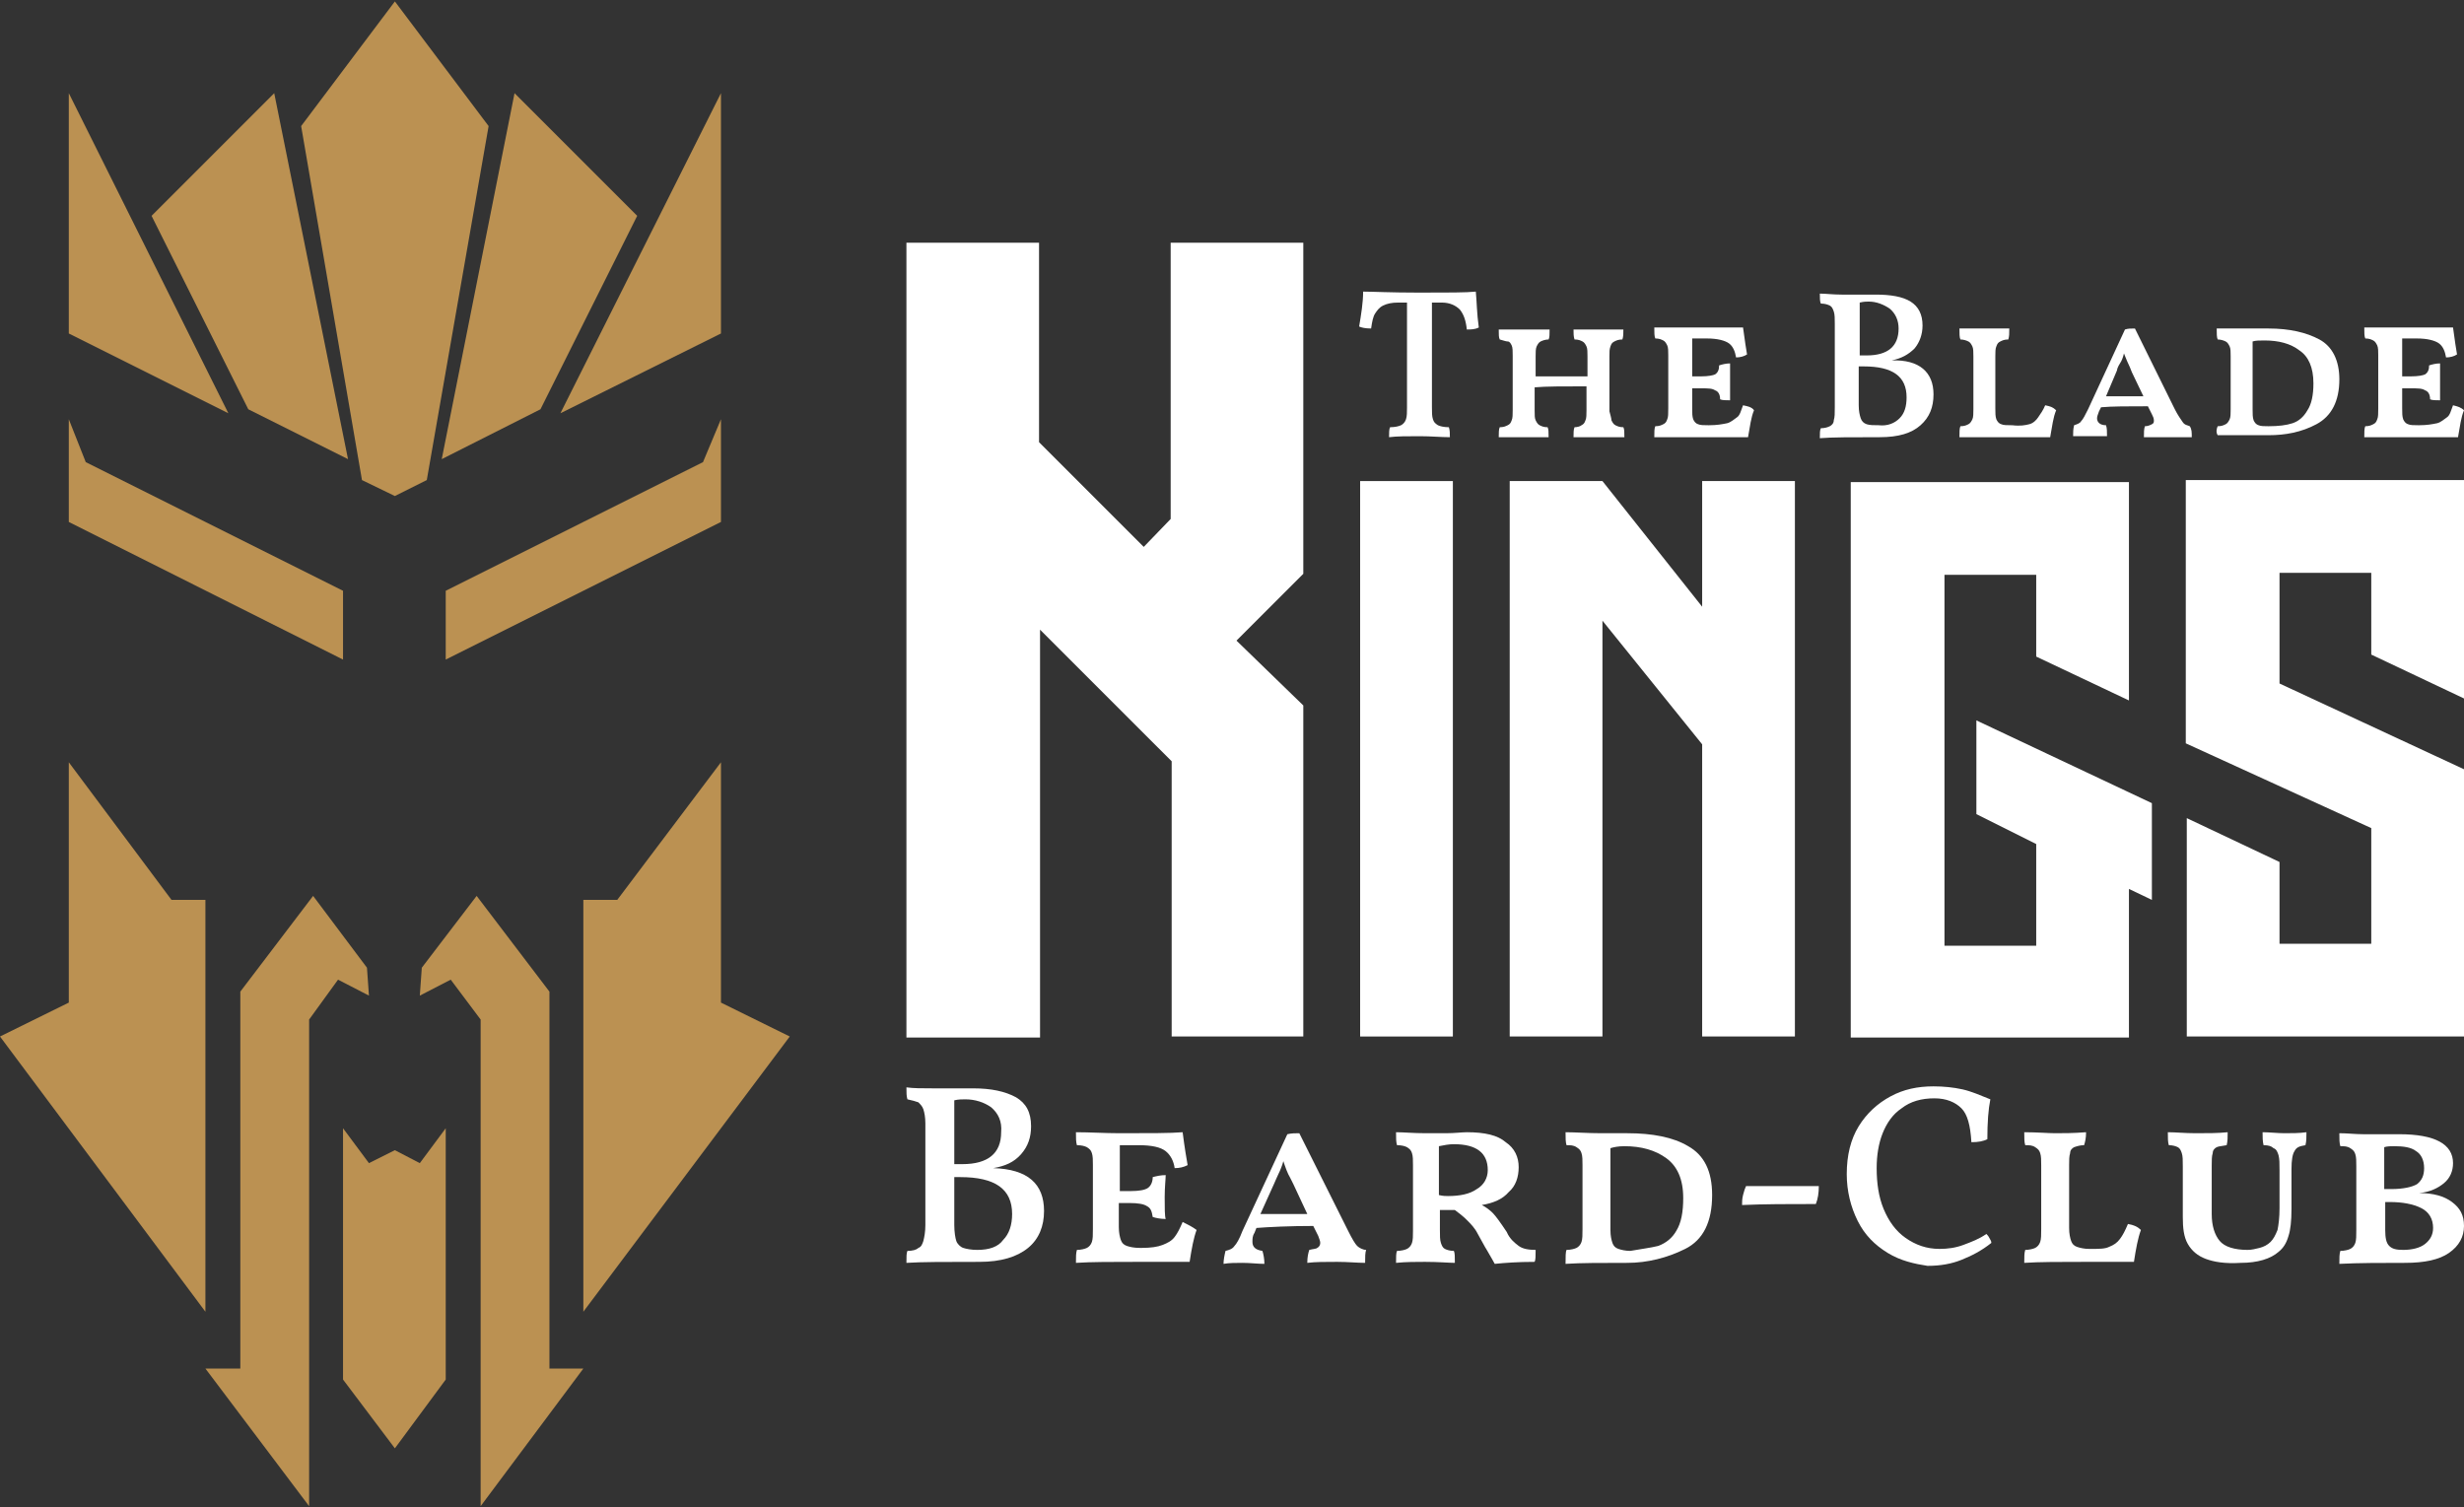 <svg width="407" height="249" viewBox="0 0 407 249" fill="none" xmlns="http://www.w3.org/2000/svg">
<rect x="0" y="0" width="407" height="249" fill="#333333" stroke="none"/>
<path fill-rule="evenodd" clip-rule="evenodd" d="M33.93 148.64H28.33L11.365 125.91V165.605L0 171.206L33.93 216.666V148.64Z" fill="#BB9152"/>
<path fill-rule="evenodd" clip-rule="evenodd" d="M60.614 159.841L51.719 147.981L39.695 163.794V226.054H33.931L51.06 248.784V168.405L55.837 161.817L60.943 164.452L60.614 159.841Z" fill="#BB9152"/>
<path fill-rule="evenodd" clip-rule="evenodd" d="M56.66 97.58L14.165 76.332L11.365 69.25V86.215L56.66 108.945V97.58Z" fill="#BB9152"/>
<path d="M215.441 171.206H193.535V149.464V125.745L171.793 104.004V149.628V171.37H149.722V40.096H171.628V61.838V73.038L188.923 90.333L193.37 85.721V62.002V40.096H215.277V94.78L204.241 105.815L215.277 116.522V171.206H215.441Z" fill="white"/>
<path d="M224.665 79.462H239.983V171.206H224.665V79.462Z" fill="white"/>
<path d="M264.69 171.206H249.372V79.462H264.69L281.161 100.215V79.462H296.479V171.206H281.161V122.945L264.69 102.521V171.206Z" fill="white"/>
<path d="M355.445 148.64L351.657 146.828V171.37H305.703V79.626H351.657V115.698L336.339 108.451V94.945H321.186V156.217H336.339V139.416L326.456 134.475V118.992L355.445 132.663V148.64Z" fill="white"/>
<path d="M407 127.063V171.206H391.682H376.528H361.21V135.134L376.528 142.381V155.887H391.682V136.781L361.045 122.781V79.297H407V115.369L391.682 108.121V94.615H376.528V112.898L407 127.063Z" fill="white"/>
<path fill-rule="evenodd" clip-rule="evenodd" d="M11.365 15.389V55.085L37.719 68.261L11.365 15.389Z" fill="#BB9152"/>
<path fill-rule="evenodd" clip-rule="evenodd" d="M57.484 75.838L45.295 15.389L25.036 35.649L41.013 67.603L57.484 75.838Z" fill="#BB9152"/>
<path fill-rule="evenodd" clip-rule="evenodd" d="M65.225 81.932L70.496 79.297L80.708 20.825L65.225 0.236L49.743 20.825L59.79 79.297L65.225 81.932Z" fill="#BB9152"/>
<path fill-rule="evenodd" clip-rule="evenodd" d="M119.086 165.605V125.91L101.956 148.64H96.356V216.666L130.451 171.206L119.086 165.605Z" fill="#BB9152"/>
<path fill-rule="evenodd" clip-rule="evenodd" d="M90.756 163.794L78.732 147.981L69.673 159.841L69.343 164.452L74.449 161.817L79.391 168.405V248.784L96.356 226.054H90.756V163.794Z" fill="#BB9152"/>
<path fill-rule="evenodd" clip-rule="evenodd" d="M73.626 108.945L119.086 86.215V69.25L116.121 76.332L73.626 97.58V108.945Z" fill="#BB9152"/>
<path fill-rule="evenodd" clip-rule="evenodd" d="M119.086 15.389L92.567 68.261L119.086 55.085V15.389Z" fill="#BB9152"/>
<path fill-rule="evenodd" clip-rule="evenodd" d="M89.273 67.603L105.25 35.649L84.991 15.389L72.967 75.838L89.273 67.603Z" fill="#BB9152"/>
<path fill-rule="evenodd" clip-rule="evenodd" d="M65.225 189.983L60.943 192.124L56.661 186.359V227.866L65.225 239.231L73.626 227.866V186.359L69.343 192.124L65.225 189.983Z" fill="#BB9152"/>
<path d="M244.266 54.096C243.607 54.426 242.948 54.426 242.289 54.426C242.125 52.943 241.795 51.955 241.136 51.132C240.478 50.473 239.489 49.978 238.172 49.978H236.525V67.273C236.525 68.097 236.525 68.755 236.689 69.25C236.854 69.744 237.019 69.909 237.513 70.238C237.842 70.403 238.501 70.567 239.325 70.567C239.489 71.061 239.489 71.556 239.489 72.214C238.007 72.214 236.36 72.05 234.548 72.05C232.407 72.05 230.76 72.05 229.442 72.214C229.442 71.556 229.442 70.897 229.607 70.567C230.43 70.567 231.089 70.403 231.419 70.238C231.748 70.073 232.077 69.744 232.242 69.25C232.407 68.755 232.407 68.097 232.407 67.273V49.978H230.924C229.936 49.978 229.113 50.143 228.454 50.473C227.795 50.802 227.465 51.296 227.136 51.79C226.807 52.285 226.642 53.108 226.477 54.261C225.489 54.261 224.83 54.096 224.501 53.932C224.83 51.955 225.16 49.978 225.16 48.167C226.642 48.167 229.607 48.331 234.383 48.331C239.16 48.331 242.289 48.331 243.772 48.167C243.937 49.814 243.937 51.79 244.266 54.096Z" fill="white"/>
<path d="M266.172 69.414C266.337 69.744 266.502 70.073 266.831 70.238C267.161 70.403 267.49 70.567 268.149 70.567C268.314 70.897 268.314 71.391 268.314 72.214C266.831 72.214 265.349 72.214 264.196 72.214C262.878 72.214 261.561 72.214 259.913 72.214C259.913 71.556 259.913 70.897 260.078 70.567C260.572 70.567 261.066 70.403 261.231 70.238C261.561 70.073 261.725 69.909 261.89 69.414C262.055 69.085 262.055 68.426 262.055 67.767V63.814C258.266 63.814 255.302 63.814 253.49 63.979V67.767C253.49 68.591 253.49 69.085 253.654 69.414C253.819 69.744 253.984 70.073 254.313 70.238C254.643 70.403 254.972 70.567 255.631 70.567C255.796 70.897 255.796 71.391 255.796 72.214C254.313 72.214 252.996 72.214 251.843 72.214C250.525 72.214 249.043 72.214 247.56 72.214C247.56 71.556 247.56 70.897 247.725 70.567C248.384 70.567 248.713 70.403 249.043 70.238C249.372 70.073 249.537 69.909 249.701 69.414C249.866 69.085 249.866 68.426 249.866 67.767V58.708C249.866 58.049 249.866 57.391 249.701 57.061C249.537 56.732 249.372 56.402 249.043 56.402C248.713 56.402 248.384 56.237 247.725 56.073C247.56 55.743 247.56 55.249 247.56 54.426C249.043 54.426 250.36 54.426 251.843 54.426C252.996 54.426 254.313 54.426 255.96 54.426C255.96 55.249 255.96 55.743 255.796 56.073C255.302 56.073 254.807 56.237 254.478 56.402C254.149 56.567 253.984 56.896 253.819 57.226C253.654 57.555 253.654 58.214 253.654 58.873V62.167H262.219V58.873C262.219 58.214 262.219 57.555 262.055 57.226C261.89 56.896 261.725 56.567 261.396 56.402C261.066 56.237 260.737 56.073 260.078 56.073C259.913 55.579 259.913 55.085 259.913 54.426C261.396 54.426 262.713 54.426 264.031 54.426C265.184 54.426 266.502 54.426 268.149 54.426C268.149 55.085 268.149 55.579 267.984 56.073C267.325 56.073 266.996 56.237 266.667 56.402C266.337 56.567 266.172 56.732 266.008 57.226C265.843 57.72 265.843 58.049 265.843 58.873V67.932C266.008 68.591 266.172 69.085 266.172 69.414Z" fill="white"/>
<path d="M289.726 67.767C289.232 68.92 289.067 70.403 288.738 72.214H281.655C278.032 72.214 275.232 72.214 273.255 72.214C273.255 71.391 273.255 70.732 273.42 70.403C274.079 70.403 274.408 70.238 274.738 70.073C275.067 69.909 275.232 69.744 275.396 69.25C275.561 68.92 275.561 68.261 275.561 67.438V58.708C275.561 58.049 275.561 57.39 275.396 57.061C275.232 56.732 275.067 56.402 274.738 56.237C274.408 56.073 274.079 55.908 273.42 55.908C273.255 55.579 273.255 54.92 273.255 54.096C275.067 54.096 277.208 54.096 279.349 54.096C283.467 54.096 286.267 54.096 287.914 54.096C288.244 56.402 288.408 57.72 288.573 58.544C288.079 58.873 287.42 59.038 286.761 59.038C286.597 58.049 286.267 57.226 285.608 56.732C284.95 56.237 283.632 55.908 281.985 55.908H279.514V62.167H280.997C282.15 62.167 282.973 62.002 283.302 61.838C283.797 61.508 283.961 61.014 283.961 60.355C284.455 60.191 285.114 60.026 285.773 60.026C285.773 60.685 285.773 61.673 285.773 62.991C285.773 64.473 285.773 65.461 285.773 66.12C285.114 66.12 284.455 66.12 284.126 65.956C284.126 65.132 283.797 64.638 283.302 64.473C282.808 64.144 282.15 64.144 280.997 64.144H279.514V67.438C279.514 68.261 279.514 68.755 279.679 69.25C279.844 69.579 280.008 69.909 280.502 70.073C280.832 70.238 281.491 70.238 282.149 70.238H282.314C283.632 70.238 284.455 70.073 285.279 69.909C285.938 69.744 286.432 69.25 286.926 68.92C287.42 68.591 287.585 67.767 287.914 66.944C288.738 67.108 289.397 67.273 289.726 67.767Z" fill="white"/>
<path d="M319.374 65.132C319.374 67.273 318.715 68.92 317.233 70.238C315.75 71.556 313.609 72.214 310.48 72.214C305.868 72.214 302.574 72.214 300.597 72.379C300.597 71.556 300.597 71.061 300.762 70.732C301.421 70.732 301.915 70.567 302.244 70.403C302.574 70.238 302.903 69.908 302.903 69.414C303.068 68.92 303.068 68.261 303.068 67.273V53.437C303.068 52.614 303.068 51.955 302.903 51.461C302.738 50.967 302.574 50.637 302.244 50.473C301.915 50.308 301.421 50.143 300.762 50.143C300.597 49.814 300.597 49.155 300.597 48.496C301.585 48.496 302.738 48.661 304.221 48.661H307.021C307.68 48.661 308.503 48.661 309.821 48.661C312.292 48.661 314.268 48.99 315.586 49.814C316.903 50.637 317.562 51.955 317.562 53.767C317.562 55.249 317.068 56.567 316.245 57.555C315.256 58.544 314.103 59.202 312.456 59.532C317.068 59.367 319.374 61.508 319.374 65.132ZM312.127 50.967C311.139 50.308 309.986 49.814 308.668 49.814C308.338 49.814 307.844 49.814 307.185 49.978V58.708H308.338C311.797 58.708 313.609 57.226 313.609 54.261C313.609 52.943 313.115 51.79 312.127 50.967ZM313.774 69.085C314.597 68.261 314.927 67.108 314.927 65.626C314.927 62.167 312.621 60.52 307.844 60.52H307.021V66.944C307.021 67.932 307.185 68.591 307.35 69.085C307.515 69.579 307.844 69.909 308.338 70.073C308.833 70.238 309.491 70.238 310.315 70.238C311.797 70.403 312.95 69.909 313.774 69.085Z" fill="white"/>
<path d="M335.186 70.073C335.845 69.909 336.339 69.414 336.669 68.92C336.998 68.426 337.492 67.767 337.822 66.944C338.645 67.108 339.139 67.273 339.633 67.767C339.139 68.92 338.975 70.403 338.645 72.215H332.057C328.433 72.215 325.633 72.215 323.657 72.215C323.657 71.391 323.657 70.732 323.821 70.403C324.48 70.403 324.81 70.238 325.139 70.073C325.468 69.909 325.633 69.579 325.798 69.25C325.962 68.92 325.962 68.261 325.962 67.603V58.873C325.962 58.214 325.962 57.555 325.798 57.226C325.633 56.896 325.468 56.567 325.139 56.402C324.81 56.237 324.315 56.073 323.821 56.073C323.657 55.743 323.657 55.084 323.657 54.261C325.468 54.261 326.951 54.261 327.774 54.261C328.927 54.261 330.245 54.261 331.892 54.261C331.892 55.084 331.892 55.579 331.727 56.073C331.069 56.073 330.739 56.237 330.41 56.402C330.08 56.567 329.916 56.732 329.751 57.226C329.586 57.555 329.586 58.214 329.586 58.873V67.438C329.586 68.261 329.586 68.755 329.751 69.25C329.916 69.579 330.08 69.909 330.574 70.073C330.904 70.238 331.563 70.238 332.221 70.238H332.386C333.704 70.403 334.527 70.238 335.186 70.073Z" fill="white"/>
<path d="M362.034 72.215C360.881 72.215 359.728 72.215 358.246 72.215C356.599 72.215 355.281 72.215 354.128 72.215C354.128 71.391 354.128 70.897 354.293 70.403C354.787 70.403 355.116 70.238 355.446 70.073C355.775 69.909 355.775 69.744 355.775 69.414C355.775 69.085 355.61 68.755 355.446 68.426L354.787 67.108C351.493 67.108 348.857 67.108 347.045 67.273L346.716 67.932C346.551 68.426 346.387 68.755 346.387 69.085C346.387 69.744 346.881 70.238 347.869 70.238C348.034 70.732 348.034 71.226 348.034 72.05C347.21 72.05 346.057 72.05 345.069 72.05C344.081 72.05 343.257 72.05 342.434 72.05C342.434 71.391 342.434 70.897 342.598 70.238C343.092 70.073 343.587 69.909 343.751 69.579C344.081 69.25 344.41 68.591 344.904 67.603L350.999 54.426C351.493 54.261 351.987 54.261 352.646 54.261L359.234 67.603C359.728 68.591 360.222 69.25 360.552 69.744C360.881 70.238 361.375 70.238 361.705 70.403C362.034 70.897 362.034 71.391 362.034 72.215ZM354.128 65.626L352.151 61.508L351.822 60.685C351.493 60.026 351.163 59.202 350.834 58.379C350.669 59.038 350.504 59.532 350.175 60.026C349.846 60.52 349.681 61.014 349.681 61.179L347.869 65.461H354.128V65.626Z" fill="white"/>
<path d="M366.317 70.403C366.975 70.403 367.305 70.238 367.634 70.073C367.964 69.909 368.128 69.579 368.293 69.25C368.458 68.92 368.458 68.261 368.458 67.603V58.873C368.458 58.214 368.458 57.555 368.293 57.226C368.128 56.896 367.964 56.567 367.634 56.402C367.305 56.237 366.811 56.073 366.317 56.073C366.152 55.743 366.152 55.084 366.152 54.261C367.634 54.261 369.117 54.261 371.093 54.261C371.752 54.261 372.411 54.261 372.74 54.261H374.717C378.176 54.261 380.976 54.92 383.117 56.073C385.258 57.226 386.411 59.532 386.411 62.661C386.411 66.285 385.094 68.756 382.623 70.073C380.152 71.391 377.517 71.885 374.717 71.885C371.093 71.885 368.293 71.885 366.317 71.885C365.987 71.391 366.152 70.732 366.317 70.403ZM378.67 69.909C379.658 69.579 380.482 68.92 381.141 67.767C381.799 66.779 382.129 65.297 382.129 63.32C382.129 60.685 381.305 58.873 379.823 57.885C378.341 56.732 376.364 56.237 374.058 56.237C373.235 56.237 372.576 56.237 372.082 56.402V67.603C372.082 68.426 372.082 68.92 372.246 69.414C372.411 69.744 372.576 70.073 373.07 70.238C373.399 70.403 374.058 70.403 374.717 70.403C376.364 70.403 377.682 70.238 378.67 69.909Z" fill="white"/>
<path d="M407 67.767C406.506 68.92 406.341 70.403 406.012 72.214H398.929C395.305 72.214 392.505 72.214 390.529 72.214C390.529 71.391 390.529 70.732 390.694 70.403C391.352 70.403 391.682 70.238 392.011 70.073C392.341 69.909 392.505 69.744 392.67 69.25C392.835 68.92 392.835 68.261 392.835 67.438V58.708C392.835 58.049 392.835 57.39 392.67 57.061C392.505 56.732 392.341 56.402 392.011 56.237C391.682 56.073 391.352 55.908 390.694 55.908C390.529 55.579 390.529 54.92 390.529 54.096C392.341 54.096 394.482 54.096 396.623 54.096C400.741 54.096 403.541 54.096 405.188 54.096C405.518 56.402 405.682 57.72 405.847 58.544C405.353 58.873 404.694 59.038 404.035 59.038C403.87 58.049 403.541 57.226 402.882 56.732C402.223 56.237 400.906 55.908 399.259 55.908H396.788V62.167H398.27C399.423 62.167 400.247 62.002 400.576 61.838C401.07 61.508 401.235 61.014 401.235 60.355C401.729 60.191 402.388 60.026 403.047 60.026C403.047 60.685 403.047 61.673 403.047 62.991C403.047 64.473 403.047 65.461 403.047 66.12C402.388 66.12 401.729 66.12 401.4 65.956C401.4 65.132 401.07 64.638 400.576 64.473C400.082 64.144 399.423 64.144 398.27 64.144H396.788V67.438C396.788 68.261 396.788 68.755 396.953 69.25C397.117 69.579 397.282 69.909 397.776 70.073C398.106 70.238 398.764 70.238 399.423 70.238H399.588C400.906 70.238 401.729 70.073 402.553 69.909C403.212 69.744 403.706 69.25 404.2 68.92C404.694 68.591 404.859 67.767 405.188 66.944C405.847 67.108 406.506 67.273 407 67.767Z" fill="white"/>
<path d="M172.452 200.031C172.452 202.501 171.628 204.643 169.817 206.125C168.005 207.607 165.369 208.431 161.746 208.431C156.146 208.431 152.193 208.431 149.722 208.596C149.722 207.607 149.722 206.949 149.887 206.619C150.71 206.619 151.369 206.454 151.698 206.125C152.193 205.96 152.357 205.466 152.522 204.972C152.687 204.313 152.851 203.49 152.851 202.337V185.536C152.851 184.548 152.687 183.724 152.522 183.23C152.357 182.736 152.028 182.407 151.698 182.077C151.204 181.913 150.71 181.748 149.887 181.583C149.722 181.089 149.722 180.43 149.722 179.607C150.875 179.771 152.357 179.771 154.169 179.771H157.463C158.287 179.771 159.275 179.771 160.758 179.771C163.722 179.771 166.028 180.265 167.84 181.254C169.487 182.242 170.311 183.724 170.311 186.03C170.311 187.842 169.817 189.325 168.664 190.642C167.511 191.96 166.028 192.619 164.052 192.948C169.817 193.113 172.452 195.584 172.452 200.031ZM163.722 182.901C162.569 182.077 161.087 181.583 159.44 181.583C158.946 181.583 158.287 181.583 157.628 181.748V192.289H158.946C163.228 192.289 165.369 190.478 165.369 187.019C165.534 185.207 164.875 183.889 163.722 182.901ZM165.699 204.807C166.687 203.819 167.181 202.337 167.181 200.525C167.181 196.407 164.381 194.431 158.616 194.431H157.628V202.337C157.628 203.49 157.793 204.478 157.957 204.972C158.122 205.466 158.616 205.96 159.11 206.125C159.605 206.29 160.428 206.454 161.416 206.454C163.393 206.454 164.875 205.96 165.699 204.807Z" fill="white"/>
<path d="M197.653 203.159C197.159 204.477 196.829 206.289 196.5 208.43H187.935C183.652 208.43 180.193 208.43 177.723 208.595C177.723 207.607 177.723 206.948 177.887 206.454C178.546 206.454 179.205 206.289 179.534 206.124C179.864 205.959 180.193 205.63 180.358 205.136C180.523 204.642 180.523 203.983 180.523 202.995V192.453C180.523 191.63 180.523 190.971 180.358 190.477C180.193 189.982 180.029 189.818 179.534 189.488C179.205 189.324 178.711 189.159 177.887 189.159C177.723 188.665 177.723 188.006 177.723 187.018C180.029 187.018 182.499 187.182 184.97 187.182C189.911 187.182 193.37 187.182 195.347 187.018C195.676 189.653 196.006 191.465 196.17 192.453C195.511 192.783 194.853 192.947 194.029 192.947C193.864 191.794 193.37 190.806 192.547 190.147C191.723 189.488 190.241 189.159 188.099 189.159H184.97V196.736H186.782C188.099 196.736 189.088 196.571 189.582 196.241C190.076 195.912 190.405 195.253 190.405 194.43C191.064 194.265 191.723 194.1 192.547 194.1C192.547 194.759 192.382 196.077 192.382 197.724C192.382 199.536 192.382 200.853 192.547 201.348C191.723 201.348 190.9 201.183 190.405 201.018C190.241 200.03 190.076 199.536 189.417 199.206C188.923 198.877 187.935 198.712 186.617 198.712H184.805V202.665C184.805 203.654 184.97 204.312 185.135 204.806C185.299 205.301 185.629 205.63 186.123 205.795C186.617 205.959 187.276 206.124 188.264 206.124H188.594C190.076 206.124 191.229 205.959 192.053 205.63C192.876 205.301 193.535 204.971 194.029 204.312C194.523 203.654 194.853 202.995 195.347 201.842C196.335 202.336 196.994 202.665 197.653 203.159Z" fill="white"/>
<path d="M225.489 208.595C224.171 208.595 222.689 208.43 220.877 208.43C218.9 208.43 217.253 208.43 215.936 208.595C215.936 207.607 216.1 206.948 216.265 206.454C216.924 206.289 217.418 206.289 217.583 206.124C217.912 205.959 218.077 205.63 218.077 205.301C218.077 204.971 217.912 204.642 217.747 204.148L216.924 202.501C212.971 202.501 209.677 202.665 207.535 202.83L207.206 203.653C206.876 204.148 206.877 204.642 206.877 205.136C206.877 205.959 207.371 206.454 208.524 206.618C208.688 207.112 208.853 207.936 208.853 208.76C207.7 208.76 206.547 208.595 205.229 208.595C204.076 208.595 203.088 208.595 202.1 208.76C202.1 208.101 202.265 207.277 202.429 206.618C203.088 206.454 203.582 206.289 203.912 205.795C204.241 205.465 204.735 204.642 205.229 203.324L212.641 187.347C213.3 187.182 213.959 187.182 214.618 187.182L222.689 203.324C223.348 204.642 223.842 205.465 224.171 205.795C224.501 206.124 225.159 206.454 225.654 206.454C225.489 206.948 225.489 207.607 225.489 208.595ZM215.936 200.524L213.63 195.583L213.135 194.594C212.641 193.771 212.312 192.783 211.982 191.794C211.818 192.453 211.488 193.277 211.159 193.936C210.83 194.594 210.665 195.089 210.5 195.418L208.194 200.524H215.936Z" fill="white"/>
<path d="M250.854 205.795C251.513 206.289 252.501 206.454 253.654 206.454C253.654 207.442 253.654 208.101 253.49 208.43C250.69 208.43 248.548 208.595 246.901 208.76C246.736 208.43 246.242 207.607 245.584 206.454C245.254 205.959 244.76 204.971 244.101 203.818C243.607 202.83 242.948 202.171 242.289 201.512C241.63 200.853 240.972 200.359 240.313 199.865H238.995H237.842V203.159C237.842 204.148 237.842 204.806 238.007 205.301C238.172 205.795 238.336 206.124 238.666 206.289C238.995 206.454 239.489 206.618 240.148 206.618C240.313 206.948 240.313 207.607 240.313 208.595C239.324 208.595 237.677 208.43 235.371 208.43C233.889 208.43 232.242 208.43 230.595 208.595C230.595 207.607 230.595 206.948 230.76 206.618C231.418 206.618 232.077 206.454 232.407 206.289C232.736 206.124 233.066 205.795 233.23 205.301C233.395 204.806 233.395 204.148 233.395 203.324V192.453C233.395 191.63 233.395 190.971 233.23 190.477C233.066 189.982 232.901 189.818 232.407 189.488C232.077 189.324 231.583 189.159 230.76 189.159C230.595 188.665 230.595 188.006 230.595 187.018C231.913 187.018 233.395 187.182 235.536 187.182H238.83C240.313 187.182 241.466 187.018 242.289 187.018C245.254 187.018 247.395 187.512 248.713 188.665C250.195 189.653 250.854 191.136 250.854 192.783C250.854 194.43 250.36 195.912 249.207 196.9C248.219 198.053 246.736 198.712 244.76 199.042C245.419 199.371 246.078 199.865 246.572 200.359C247.066 200.853 247.889 202.006 248.878 203.489C249.372 204.642 250.195 205.301 250.854 205.795ZM243.936 196.406C245.089 195.747 245.748 194.594 245.748 193.277C245.748 190.477 243.936 188.994 240.148 188.994C239.324 188.994 238.501 189.159 237.677 189.324V197.394C238.336 197.559 238.83 197.559 239.16 197.559C241.136 197.559 242.783 197.23 243.936 196.406Z" fill="white"/>
<path d="M258.76 206.454C259.419 206.454 260.078 206.289 260.408 206.124C260.737 205.959 261.066 205.63 261.231 205.136C261.396 204.642 261.396 203.983 261.396 202.995V192.453C261.396 191.63 261.396 190.971 261.231 190.477C261.066 189.982 260.902 189.818 260.408 189.488C259.913 189.159 259.419 189.159 258.76 189.159C258.596 188.665 258.596 188.006 258.596 187.018C260.243 187.018 262.219 187.182 264.525 187.182C265.349 187.182 266.008 187.182 266.502 187.182H268.808C272.926 187.182 276.384 187.841 278.855 189.324C281.49 190.806 282.808 193.441 282.808 197.394C282.808 201.842 281.326 204.806 278.361 206.289C275.396 207.771 272.102 208.595 268.808 208.595C264.525 208.595 261.066 208.595 258.596 208.76C258.596 207.607 258.596 206.783 258.76 206.454ZM273.914 205.795C275.231 205.301 276.22 204.477 276.879 203.324C277.702 202.006 278.032 200.195 278.032 197.889C278.032 194.759 277.043 192.618 275.232 191.3C273.42 189.982 271.114 189.324 268.314 189.324C267.325 189.324 266.502 189.488 266.008 189.653V203.159C266.008 204.148 266.172 204.806 266.337 205.301C266.502 205.795 266.831 206.124 267.325 206.289C267.82 206.454 268.478 206.618 269.302 206.618C271.114 206.289 272.596 206.124 273.914 205.795Z" fill="white"/>
<path d="M299.938 198.877C295.491 198.877 291.373 198.877 287.75 199.042C287.75 198.547 287.75 198.053 287.914 197.395C288.079 196.736 288.244 196.242 288.408 195.912H300.432C300.432 197.065 300.268 198.053 299.938 198.877Z" fill="white"/>
<path d="M311.797 206.948C309.656 205.63 308.009 203.983 306.856 201.677C305.703 199.371 305.044 196.736 305.044 193.936C305.044 190.806 305.703 188.171 307.021 186.029C308.338 183.888 310.15 182.241 312.291 181.088C314.433 179.935 316.739 179.441 319.374 179.441C321.021 179.441 322.668 179.606 324.151 179.935C325.633 180.265 327.115 180.923 328.762 181.582C328.433 183.229 328.268 185.371 328.268 188.171C327.609 188.5 326.786 188.665 325.633 188.665C325.468 185.865 324.974 184.053 323.986 183.065C322.998 182.076 321.515 181.418 319.539 181.418C317.397 181.418 315.586 181.912 314.103 183.065C312.621 184.053 311.633 185.535 310.974 187.182C310.315 188.83 309.985 190.806 309.985 192.947C309.985 195.418 310.315 197.724 311.138 199.7C311.962 201.677 313.115 203.324 314.762 204.477C316.409 205.63 318.221 206.289 320.362 206.289C321.68 206.289 322.998 206.124 324.315 205.63C325.633 205.136 326.951 204.642 328.104 203.818C328.268 203.983 328.433 204.148 328.598 204.477C328.762 204.806 328.927 204.971 328.927 205.301C327.28 206.618 325.633 207.442 323.986 208.101C322.339 208.76 320.527 209.089 318.386 209.089C316.244 208.76 313.939 208.265 311.797 206.948Z" fill="white"/>
<path d="M348.363 205.959C349.187 205.63 349.681 205.301 350.175 204.642C350.669 203.983 350.998 203.324 351.493 202.171C352.481 202.336 353.14 202.665 353.634 203.159C353.14 204.477 352.81 206.289 352.481 208.43H344.575C340.292 208.43 336.833 208.43 334.363 208.595C334.363 207.607 334.363 206.948 334.528 206.454C335.186 206.454 335.845 206.289 336.175 206.124C336.504 205.959 336.833 205.63 336.998 205.136C337.163 204.642 337.163 203.983 337.163 202.995V192.453C337.163 191.63 337.163 190.971 336.998 190.477C336.833 189.982 336.669 189.818 336.175 189.488C335.68 189.159 335.186 189.159 334.528 189.159C334.363 188.665 334.363 188.006 334.363 187.018C336.504 187.018 338.316 187.182 339.469 187.182C340.786 187.182 342.434 187.182 344.575 187.018C344.575 188.006 344.41 188.665 344.245 189.159C343.587 189.159 343.092 189.324 342.598 189.488C342.269 189.653 341.939 189.982 341.939 190.477C341.775 190.971 341.775 191.63 341.775 192.453V202.83C341.775 203.818 341.939 204.477 342.104 204.971C342.269 205.465 342.598 205.795 343.092 205.959C343.587 206.124 344.245 206.289 345.069 206.289H345.398C346.716 206.289 347.704 206.289 348.363 205.959Z" fill="white"/>
<path d="M364.34 207.936C363.022 207.442 362.034 206.618 361.375 205.465C360.716 204.312 360.552 202.83 360.552 201.018V192.618C360.552 191.63 360.552 190.971 360.387 190.477C360.222 189.982 360.058 189.653 359.728 189.488C359.399 189.324 358.905 189.159 358.246 189.159C358.081 188.665 358.081 188.006 358.081 187.018C359.399 187.018 360.881 187.182 362.693 187.182C364.669 187.182 366.317 187.182 367.964 187.018C367.964 187.841 367.964 188.5 367.799 189.159C366.975 189.324 366.481 189.324 366.152 189.488C365.822 189.653 365.493 189.982 365.493 190.477C365.328 190.971 365.328 191.63 365.328 192.618V200.524C365.328 202.501 365.822 203.983 366.646 204.971C367.47 205.959 369.117 206.454 371.258 206.454C371.917 206.454 372.576 206.289 373.234 206.124C373.893 205.959 374.552 205.63 375.046 205.136C375.54 204.642 375.87 203.983 376.199 203.159C376.364 202.336 376.529 201.183 376.529 199.536V193.277C376.529 192.124 376.529 191.465 376.364 190.806C376.199 190.312 376.034 189.818 375.54 189.653C375.211 189.324 374.717 189.159 373.893 189.159C373.729 188.5 373.729 187.841 373.729 187.018C374.881 187.018 376.199 187.182 377.352 187.182C378.505 187.182 379.823 187.182 380.976 187.018C380.976 187.841 380.976 188.5 380.811 189.159C379.823 189.324 379.329 189.488 378.999 190.147C378.67 190.641 378.505 191.63 378.505 193.112V199.7C378.505 201.677 378.34 203.159 378.011 204.148C377.682 205.301 377.187 206.124 376.364 206.783C375.046 207.936 372.905 208.595 370.105 208.595C367.47 208.76 365.658 208.43 364.34 207.936Z" fill="white"/>
<path d="M405.023 198.548C406.341 199.536 407 200.689 407 202.501C407 204.312 406.176 205.795 404.529 206.948C402.882 208.101 400.412 208.595 397.282 208.595C393.329 208.595 389.705 208.595 386.411 208.76C386.411 207.771 386.411 207.112 386.576 206.618C387.235 206.618 387.893 206.454 388.223 206.289C388.552 206.124 388.882 205.795 389.046 205.301C389.211 204.806 389.211 204.148 389.211 203.159V192.618C389.211 191.794 389.211 191.135 389.046 190.641C388.882 190.147 388.717 189.983 388.223 189.653C387.729 189.324 387.235 189.324 386.576 189.324C386.411 188.83 386.411 188.171 386.411 187.182C387.729 187.182 389.047 187.347 390.364 187.347H393.658C394.317 187.347 395.141 187.347 396.294 187.347C402.223 187.347 405.188 188.994 405.188 192.124C405.188 193.441 404.694 194.594 403.706 195.418C402.718 196.242 401.4 196.9 399.588 197.065C401.894 197.065 403.706 197.559 405.023 198.548ZM399.094 190.147C398.27 189.488 396.953 189.324 395.47 189.324C394.976 189.324 394.317 189.324 393.823 189.488V196.406H394.976C396.953 196.406 398.435 196.077 399.259 195.583C400.082 194.924 400.412 194.1 400.412 192.947C400.412 191.63 399.917 190.641 399.094 190.147ZM400.576 205.465C401.4 204.806 401.894 203.983 401.894 202.83C401.894 201.348 401.235 200.195 399.917 199.536C398.6 198.877 396.788 198.548 394.811 198.548H393.988V203.159C393.988 204.477 394.153 205.301 394.647 205.795C395.141 206.289 395.8 206.454 396.953 206.454C398.435 206.454 399.753 206.124 400.576 205.465Z" fill="white"/>
</svg>
